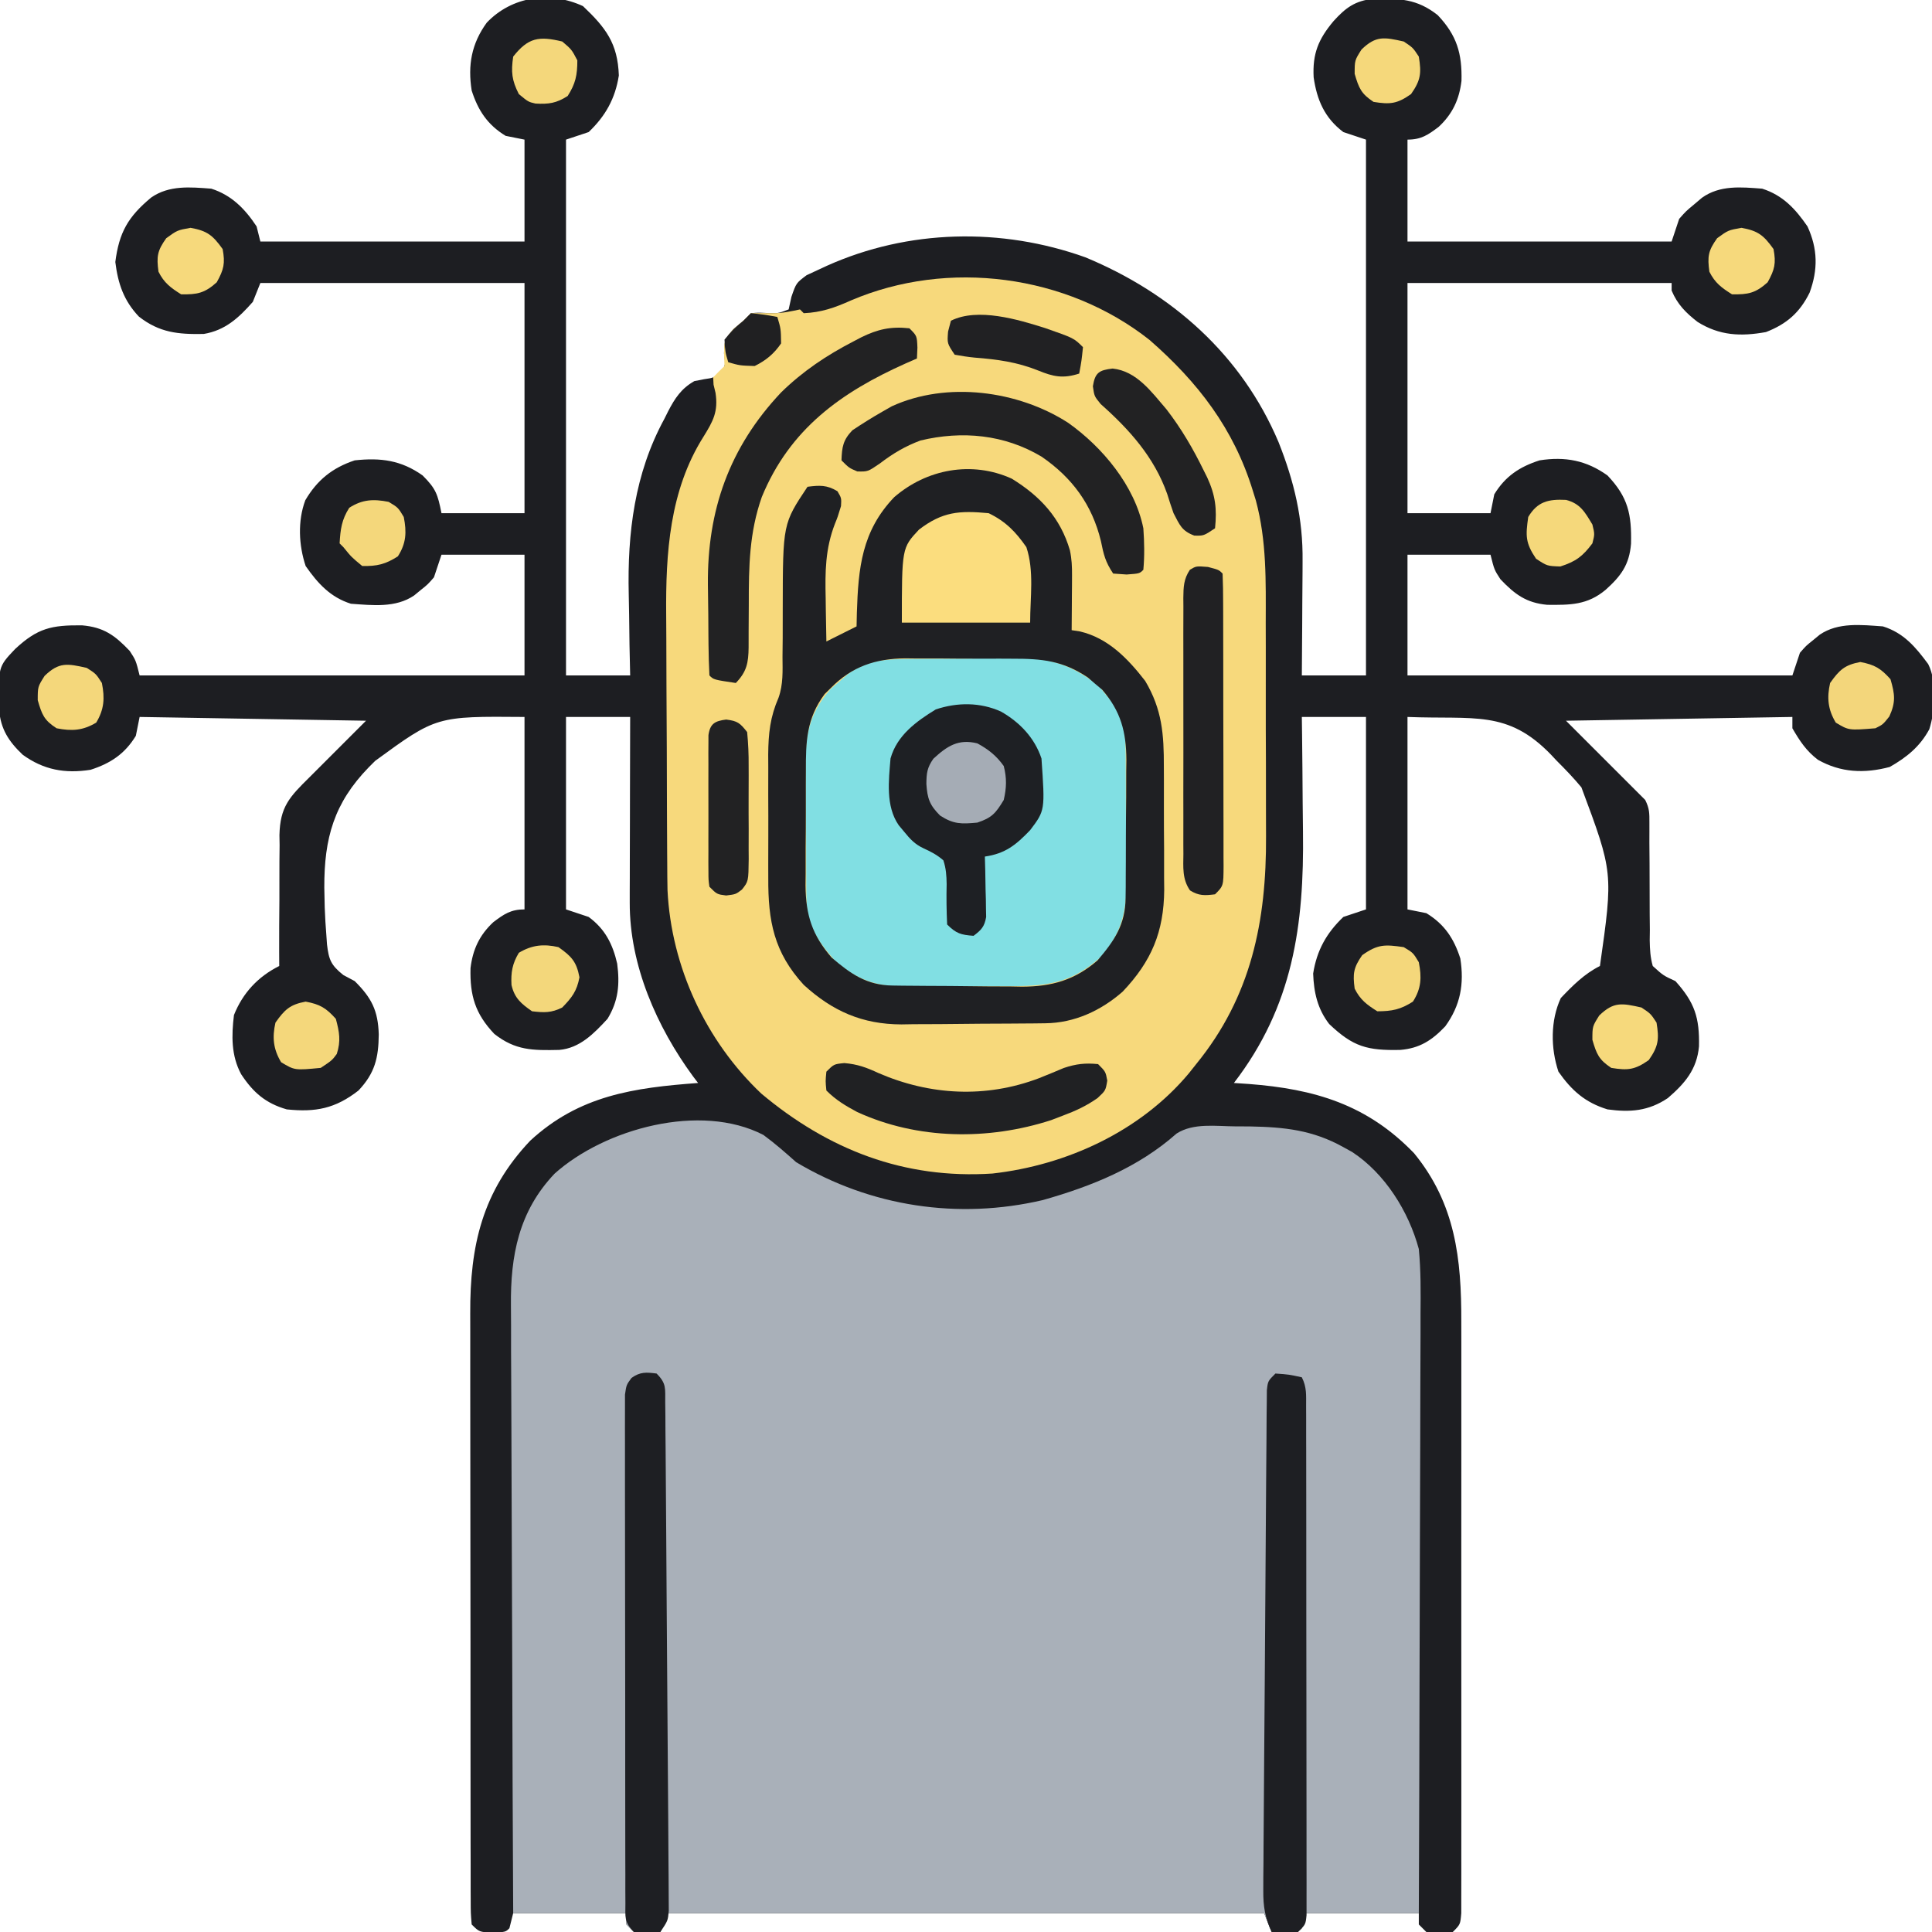 <?xml version="1.0" encoding="UTF-8"?>
<svg version="1.1" xmlns="http://www.w3.org/2000/svg" width="512" height="512">
<path d="M0 0 C6.01 5.71 9.204 9.832 9.5 18.375 C8.545 24.508 5.957 29.126 1.5 33.375 C-1.47 34.365 -1.47 34.365 -4.5 35.375 C-4.5 82.235 -4.5 129.095 -4.5 177.375 C1.11 177.375 6.72 177.375 12.5 177.375 C12.413 173.374 12.413 173.374 12.324 169.293 C12.285 166.638 12.255 163.984 12.225 161.329 C12.201 159.518 12.167 157.708 12.123 155.898 C11.739 139.656 13.665 123.872 21.562 109.375 C21.888 108.723 22.213 108.07 22.549 107.398 C24.374 103.886 26.031 101.357 29.5 99.375 C30.346 99.21 31.191 99.045 32.062 98.875 C34.496 98.522 34.496 98.522 36.312 97.25 C37.815 95.269 37.815 95.269 37.375 92 C37.5 88.375 37.5 88.375 39.875 85.562 C40.741 84.841 41.608 84.119 42.5 83.375 C43.16 82.715 43.82 82.055 44.5 81.375 C46.375 81.215 46.375 81.215 48.5 81.312 C51.618 81.471 51.618 81.471 54.5 80.375 C54.864 78.726 54.864 78.726 55.234 77.043 C56.5 73.375 56.5 73.375 59.266 71.301 C60.415 70.768 61.565 70.236 62.75 69.688 C63.368 69.4 63.987 69.112 64.624 68.816 C86.225 59.121 110.911 58.612 133.125 66.562 C156.108 76.091 174.561 92.445 184.328 115.543 C188.471 125.981 190.837 135.836 190.695 147.102 C190.691 148.412 190.691 148.412 190.687 149.749 C190.676 152.5 190.651 155.25 190.625 158 C190.615 159.882 190.606 161.763 190.598 163.645 C190.577 168.222 190.538 172.798 190.5 177.375 C196.11 177.375 201.72 177.375 207.5 177.375 C207.5 130.515 207.5 83.655 207.5 35.375 C205.52 34.715 203.54 34.055 201.5 33.375 C196.55 29.652 194.493 24.87 193.629 18.855 C193.305 12.615 194.873 8.785 198.875 4 C202.136 0.395 204.594 -1.411 209.488 -1.961 C216.417 -2.042 220.978 -1.972 226.5 2.375 C231.578 7.728 232.992 12.559 232.809 19.812 C232.213 24.757 230.433 28.569 226.781 31.98 C223.93 34.137 222.131 35.375 218.5 35.375 C218.5 44.285 218.5 53.195 218.5 62.375 C241.6 62.375 264.7 62.375 288.5 62.375 C289.16 60.395 289.82 58.415 290.5 56.375 C292.34 54.293 292.34 54.293 294.438 52.562 C295.472 51.687 295.472 51.687 296.527 50.793 C301.269 47.385 306.916 47.95 312.5 48.375 C317.993 50.137 321.29 53.72 324.5 58.375 C327.232 64.335 327.314 69.811 325.062 75.938 C322.461 81.212 318.98 84.252 313.5 86.375 C306.832 87.587 301.195 87.337 295.375 83.688 C292.292 81.295 290.027 79.04 288.5 75.375 C288.5 74.715 288.5 74.055 288.5 73.375 C265.4 73.375 242.3 73.375 218.5 73.375 C218.5 93.505 218.5 113.635 218.5 134.375 C225.76 134.375 233.02 134.375 240.5 134.375 C240.83 132.725 241.16 131.075 241.5 129.375 C244.431 124.567 248.223 122.071 253.5 120.375 C260.273 119.311 265.899 120.369 271.5 124.375 C276.982 130.146 277.913 134.668 277.742 142.469 C277.273 148.093 275.066 151.035 271 154.688 C266.163 158.729 261.634 158.715 255.516 158.656 C249.99 158.141 246.948 155.899 243.125 151.875 C241.5 149.375 241.5 149.375 240.5 145.375 C233.24 145.375 225.98 145.375 218.5 145.375 C218.5 155.935 218.5 166.495 218.5 177.375 C252.16 177.375 285.82 177.375 320.5 177.375 C321.16 175.395 321.82 173.415 322.5 171.375 C324.121 169.512 324.121 169.512 325.938 168.062 C326.534 167.571 327.131 167.08 327.746 166.574 C332.644 163.225 338.833 163.976 344.5 164.375 C350.03 166.116 353.136 169.828 356.5 174.375 C358.89 179.156 358.364 186.642 356.781 191.648 C354.28 196.267 350.788 199.067 346.312 201.625 C339.646 203.403 333.318 203.158 327.262 199.719 C324.158 197.352 322.462 194.747 320.5 191.375 C320.5 190.385 320.5 189.395 320.5 188.375 C300.7 188.705 280.9 189.035 260.5 189.375 C267.43 196.305 274.36 203.235 281.5 210.375 C282.636 212.647 282.619 213.873 282.61 216.394 C282.611 217.636 282.611 217.636 282.612 218.903 C282.61 219.798 282.608 220.694 282.605 221.617 C282.619 223.507 282.634 225.396 282.65 227.285 C282.673 230.27 282.687 233.254 282.675 236.239 C282.666 239.116 282.695 241.99 282.73 244.867 C282.712 246.205 282.712 246.205 282.693 247.57 C282.741 249.984 282.838 252.052 283.5 254.375 C286.285 256.899 286.285 256.899 289.5 258.375 C294.636 264.082 295.911 268.099 295.75 275.688 C295.183 281.785 292.016 285.489 287.5 289.375 C282.374 292.832 277.5 293.2 271.5 292.375 C265.57 290.549 262.02 287.389 258.5 282.375 C256.428 276.16 256.367 268.816 259.125 262.875 C262.251 259.584 265.397 256.426 269.5 254.375 C273.019 229.602 273.019 229.602 264.59 207.031 C262.532 204.556 260.343 202.269 258.062 200 C257.547 199.452 257.032 198.903 256.502 198.338 C245.001 186.458 236.196 189.083 218.5 188.375 C218.5 205.205 218.5 222.035 218.5 239.375 C220.15 239.705 221.8 240.035 223.5 240.375 C228.308 243.306 230.804 247.098 232.5 252.375 C233.562 259.132 232.543 264.811 228.5 270.375 C224.987 274.062 221.748 276.192 216.574 276.613 C207.879 276.804 204.093 275.805 197.75 269.75 C194.659 265.765 193.673 261.358 193.5 256.375 C194.455 250.242 197.043 245.624 201.5 241.375 C203.48 240.715 205.46 240.055 207.5 239.375 C207.5 222.545 207.5 205.715 207.5 188.375 C201.89 188.375 196.28 188.375 190.5 188.375 C190.521 189.957 190.542 191.54 190.563 193.17 C190.637 199.111 190.682 205.053 190.72 210.995 C190.74 213.553 190.767 216.111 190.802 218.669 C191.133 243.605 188.159 264.991 172.5 285.375 C174.439 285.505 174.439 285.505 176.418 285.637 C193.821 286.968 207.764 291.043 220.25 304 C231.226 317.41 232.802 332.014 232.759 348.613 C232.762 350.355 232.765 352.097 232.769 353.839 C232.778 358.547 232.775 363.255 232.769 367.963 C232.764 372.894 232.768 377.824 232.771 382.755 C232.775 391.025 232.77 399.296 232.761 407.567 C232.75 417.137 232.753 426.706 232.764 436.276 C232.773 444.496 232.775 452.715 232.77 460.934 C232.766 465.842 232.766 470.751 232.773 475.659 C232.778 480.266 232.774 484.873 232.763 489.48 C232.76 491.174 232.761 492.868 232.765 494.562 C232.771 496.867 232.764 499.171 232.754 501.475 C232.753 503.413 232.753 503.413 232.752 505.39 C232.5 508.375 232.5 508.375 230.5 510.375 C227 510.625 227 510.625 223.5 510.375 C222.84 509.715 222.18 509.055 221.5 508.375 C221.5 507.385 221.5 506.395 221.5 505.375 C211.6 505.375 201.7 505.375 191.5 505.375 C191.17 506.695 190.84 508.015 190.5 509.375 C189.5 510.375 189.5 510.375 185.938 510.438 C184.803 510.417 183.669 510.396 182.5 510.375 C181.84 508.725 181.18 507.075 180.5 505.375 C128.36 505.375 76.22 505.375 22.5 505.375 C21.84 507.025 21.18 508.675 20.5 510.375 C17.125 510.5 17.125 510.5 13.5 510.375 C12.84 509.715 12.18 509.055 11.5 508.375 C11.5 507.385 11.5 506.395 11.5 505.375 C1.6 505.375 -8.3 505.375 -18.5 505.375 C-18.83 506.695 -19.16 508.015 -19.5 509.375 C-20.5 510.375 -20.5 510.375 -23.938 510.562 C-27.5 510.375 -27.5 510.375 -29.5 508.375 C-29.754 505.398 -29.754 505.398 -29.761 501.496 C-29.766 500.422 -29.766 500.422 -29.772 499.326 C-29.783 496.914 -29.779 494.502 -29.775 492.09 C-29.779 490.366 -29.784 488.641 -29.79 486.916 C-29.804 482.22 -29.804 477.523 -29.802 472.826 C-29.801 468.903 -29.805 464.979 -29.81 461.056 C-29.821 451.791 -29.822 442.526 -29.816 433.261 C-29.81 423.719 -29.822 414.177 -29.843 404.636 C-29.861 396.438 -29.867 388.24 -29.864 380.042 C-29.862 375.148 -29.864 370.255 -29.878 365.362 C-29.891 360.751 -29.889 356.14 -29.876 351.529 C-29.874 349.844 -29.876 348.159 -29.885 346.474 C-29.967 328.484 -26.686 314.072 -13.98 300.664 C-0.941 288.631 13.539 286.637 30.5 285.375 C29.846 284.518 29.846 284.518 29.18 283.645 C19.546 270.528 12.348 254.152 12.386 237.645 C12.387 236.544 12.387 235.444 12.387 234.31 C12.392 233.138 12.397 231.965 12.402 230.758 C12.404 228.939 12.404 228.939 12.407 227.084 C12.412 223.223 12.425 219.361 12.438 215.5 C12.443 212.878 12.447 210.255 12.451 207.633 C12.462 201.214 12.479 194.794 12.5 188.375 C6.89 188.375 1.28 188.375 -4.5 188.375 C-4.5 205.205 -4.5 222.035 -4.5 239.375 C-1.53 240.365 -1.53 240.365 1.5 241.375 C5.841 244.557 7.879 248.573 9.062 253.75 C9.773 259.213 9.392 263.612 6.5 268.375 C2.91 272.265 -0.847 276.149 -6.293 276.613 C-13.306 276.767 -17.909 276.776 -23.5 272.375 C-28.578 267.022 -29.992 262.191 -29.809 254.938 C-29.213 249.993 -27.433 246.181 -23.781 242.77 C-20.93 240.613 -19.131 239.375 -15.5 239.375 C-15.5 222.545 -15.5 205.715 -15.5 188.375 C-38.864 188.177 -38.864 188.177 -55.062 200 C-55.614 200.552 -56.165 201.103 -56.733 201.671 C-65.992 211.175 -68.605 220.49 -68.556 233.608 C-68.538 234.48 -68.519 235.352 -68.5 236.25 C-68.482 237.12 -68.464 237.989 -68.445 238.886 C-68.357 241.388 -68.201 243.872 -68 246.367 C-67.948 247.117 -67.896 247.867 -67.843 248.64 C-67.359 252.744 -66.78 254.15 -63.509 256.773 C-62.02 257.566 -62.02 257.566 -60.5 258.375 C-56.009 262.834 -54.315 266.197 -54.125 272.5 C-54.18 278.753 -55.172 282.8 -59.5 287.375 C-65.653 292.175 -70.874 293.167 -78.5 292.375 C-84.113 290.763 -87.419 287.884 -90.59 283.059 C-93.254 278.13 -93.162 272.816 -92.5 267.375 C-90.171 261.539 -86.14 257.195 -80.5 254.375 C-80.506 253.145 -80.513 251.914 -80.519 250.646 C-80.534 246.054 -80.502 241.463 -80.457 236.87 C-80.444 234.888 -80.443 232.905 -80.455 230.923 C-80.47 228.062 -80.441 225.204 -80.402 222.344 C-80.417 221.466 -80.431 220.589 -80.446 219.685 C-80.272 212.198 -77.834 209.627 -72.5 204.375 C-67.55 199.425 -62.6 194.475 -57.5 189.375 C-87.2 188.88 -87.2 188.88 -117.5 188.375 C-117.83 190.025 -118.16 191.675 -118.5 193.375 C-121.431 198.183 -125.223 200.679 -130.5 202.375 C-137.257 203.437 -142.936 202.418 -148.5 198.375 C-152.187 194.862 -154.317 191.623 -154.738 186.449 C-154.987 175.098 -154.987 175.098 -150.5 170.375 C-144.534 164.82 -140.858 164.022 -132.773 164.094 C-127.044 164.586 -124.093 166.698 -120.125 170.875 C-118.5 173.375 -118.5 173.375 -117.5 177.375 C-83.84 177.375 -50.18 177.375 -15.5 177.375 C-15.5 166.815 -15.5 156.255 -15.5 145.375 C-22.76 145.375 -30.02 145.375 -37.5 145.375 C-38.49 148.345 -38.49 148.345 -39.5 151.375 C-41.121 153.238 -41.121 153.238 -42.938 154.688 C-43.534 155.179 -44.131 155.67 -44.746 156.176 C-49.644 159.525 -55.833 158.774 -61.5 158.375 C-66.952 156.658 -70.288 152.979 -73.5 148.375 C-75.335 142.869 -75.644 136.438 -73.594 130.949 C-70.449 125.597 -66.439 122.355 -60.5 120.375 C-53.64 119.632 -48.19 120.327 -42.5 124.375 C-38.979 127.896 -38.514 129.306 -37.5 134.375 C-30.24 134.375 -22.98 134.375 -15.5 134.375 C-15.5 114.245 -15.5 94.115 -15.5 73.375 C-38.6 73.375 -61.7 73.375 -85.5 73.375 C-86.16 75.025 -86.82 76.675 -87.5 78.375 C-91.238 82.618 -94.824 85.928 -100.516 86.879 C-107.318 87.002 -112.221 86.542 -117.688 82.281 C-121.705 78.056 -123.237 73.518 -123.938 67.812 C-122.938 59.959 -120.558 55.812 -114.438 50.723 C-109.672 47.408 -104.061 47.952 -98.5 48.375 C-93.119 50.101 -89.575 53.718 -86.5 58.375 C-86.005 60.355 -86.005 60.355 -85.5 62.375 C-62.4 62.375 -39.3 62.375 -15.5 62.375 C-15.5 53.465 -15.5 44.555 -15.5 35.375 C-17.15 35.045 -18.8 34.715 -20.5 34.375 C-25.308 31.444 -27.804 27.652 -29.5 22.375 C-30.562 15.618 -29.543 9.939 -25.5 4.375 C-18.854 -2.601 -8.743 -4.059 0 0 Z " fill="#1D1E22" transform="translate(154.5,1.625)"/>
<path d="M0 0 C3.077 2.256 5.85 4.697 8.695 7.234 C28.459 19.038 51.664 22.505 74.051 17.266 C86.952 13.615 99.321 8.656 109.5 -0.365 C114 -3.236 119.892 -2.292 125.07 -2.266 C126.971 -2.258 126.971 -2.258 128.909 -2.25 C138.072 -2.08 145.57 -1.299 153.695 3.234 C154.461 3.657 155.227 4.08 156.016 4.516 C164.733 10.217 171.018 20.294 173.695 30.234 C174.256 36.003 174.202 41.736 174.149 47.526 C174.148 49.261 174.149 50.997 174.151 52.732 C174.152 57.418 174.129 62.103 174.101 66.788 C174.076 71.694 174.074 76.6 174.069 81.506 C174.056 90.785 174.024 100.063 173.983 109.342 C173.939 119.91 173.917 130.479 173.897 141.047 C173.855 162.776 173.784 184.505 173.695 206.234 C163.795 206.234 153.895 206.234 143.695 206.234 C143.365 207.554 143.035 208.874 142.695 210.234 C141.695 211.234 141.695 211.234 138.133 211.297 C136.998 211.276 135.864 211.256 134.695 211.234 C133.705 208.759 133.705 208.759 132.695 206.234 C80.555 206.234 28.415 206.234 -25.305 206.234 C-25.965 207.884 -26.625 209.534 -27.305 211.234 C-30.68 211.359 -30.68 211.359 -34.305 211.234 C-34.965 210.574 -35.625 209.914 -36.305 209.234 C-36.305 208.244 -36.305 207.254 -36.305 206.234 C-46.205 206.234 -56.105 206.234 -66.305 206.234 C-66.421 183.494 -66.51 160.754 -66.564 138.013 C-66.589 127.454 -66.625 116.894 -66.682 106.335 C-66.732 97.128 -66.764 87.921 -66.775 78.713 C-66.782 73.841 -66.797 68.97 -66.833 64.098 C-66.867 59.504 -66.878 54.912 -66.87 50.318 C-66.872 48.64 -66.881 46.961 -66.901 45.283 C-67.046 31.978 -64.825 20.225 -55.305 10.234 C-41.973 -1.683 -16.663 -8.618 0 0 Z " fill="#A9B0B9" transform="translate(202.305,300.766)"/>
<path d="M0 0 C12.832 11.211 22.299 23.494 27.348 39.902 C27.616 40.763 27.884 41.624 28.16 42.511 C31.062 53.268 30.802 63.98 30.781 75.047 C30.786 77.187 30.791 79.327 30.797 81.468 C30.806 85.937 30.804 90.405 30.794 94.874 C30.782 100.559 30.802 106.244 30.832 111.929 C30.85 116.345 30.85 120.761 30.844 125.177 C30.844 127.271 30.85 129.365 30.862 131.459 C30.978 153.991 26.973 173.975 12.348 191.902 C11.72 192.694 11.092 193.485 10.445 194.301 C-2.396 209.689 -21.963 218.693 -41.652 220.902 C-65.069 222.426 -85.167 214.578 -102.902 199.715 C-117.608 185.783 -126.767 166.11 -127.754 145.814 C-127.803 143.459 -127.822 141.105 -127.829 138.749 C-127.836 137.858 -127.842 136.967 -127.849 136.05 C-127.869 133.118 -127.881 130.186 -127.891 127.254 C-127.895 126.244 -127.899 125.235 -127.903 124.195 C-127.924 118.846 -127.938 113.496 -127.948 108.147 C-127.959 102.666 -127.993 97.185 -128.033 91.704 C-128.059 87.452 -128.067 83.2 -128.071 78.948 C-128.076 76.93 -128.087 74.912 -128.106 72.894 C-128.248 56.54 -127.229 39.924 -118.254 25.684 C-115.665 21.506 -114.279 19.002 -115.027 14.027 C-115.2 13.308 -115.373 12.589 -115.551 11.848 C-115.584 11.206 -115.618 10.564 -115.652 9.902 C-114.679 8.877 -113.678 7.876 -112.652 6.902 C-112.694 5.789 -112.735 4.675 -112.777 3.527 C-112.652 -0.098 -112.652 -0.098 -110.277 -2.91 C-109.411 -3.632 -108.545 -4.354 -107.652 -5.098 C-106.992 -5.758 -106.332 -6.418 -105.652 -7.098 C-103.666 -7.13 -101.678 -7.155 -99.691 -7.098 C-97.257 -7.098 -95.027 -7.594 -92.652 -8.098 C-92.157 -7.603 -92.157 -7.603 -91.652 -7.098 C-86.96 -7.306 -83.433 -8.555 -79.152 -10.473 C-53.436 -21.48 -21.959 -17.367 0 0 Z " fill="#F7D97C" transform="translate(304.652,90.098)"/>
<path d="M0 0 C1.012 -0.009 2.025 -0.018 3.068 -0.027 C5.209 -0.042 7.35 -0.051 9.49 -0.054 C12.741 -0.066 15.99 -0.115 19.24 -0.166 C21.327 -0.175 23.413 -0.183 25.5 -0.188 C26.941 -0.217 26.941 -0.217 28.411 -0.247 C36.45 -0.194 42.855 2.217 49.02 7.434 C49.793 8.393 49.793 8.393 50.582 9.371 C51.118 10.01 51.655 10.65 52.207 11.309 C54.811 15.215 55.831 18.729 55.873 23.402 C55.885 24.376 55.898 25.351 55.911 26.356 C55.913 27.398 55.916 28.441 55.918 29.516 C55.928 31.141 55.928 31.141 55.938 32.8 C55.948 35.09 55.953 37.381 55.953 39.671 C55.957 43.161 55.993 46.649 56.031 50.139 C56.037 52.368 56.041 54.598 56.043 56.828 C56.057 57.865 56.072 58.902 56.087 59.97 C56.037 67.921 54.386 73.217 49.082 79.184 C41.695 85.648 35.641 86.685 25.996 86.707 C24.472 86.717 24.472 86.717 22.918 86.727 C20.775 86.737 18.632 86.742 16.488 86.742 C13.225 86.746 9.963 86.782 6.699 86.82 C4.611 86.826 2.522 86.83 0.434 86.832 C-0.534 86.846 -1.502 86.861 -2.5 86.876 C-10.218 86.824 -15.445 85.013 -21.23 79.871 C-25.772 74.68 -28.645 70.439 -28.708 63.341 C-28.721 62.366 -28.734 61.391 -28.747 60.387 C-28.749 59.344 -28.752 58.301 -28.754 57.227 C-28.761 56.143 -28.767 55.059 -28.774 53.942 C-28.784 51.652 -28.789 49.362 -28.789 47.071 C-28.793 43.581 -28.829 40.093 -28.867 36.604 C-28.873 34.374 -28.877 32.144 -28.879 29.914 C-28.893 28.877 -28.908 27.841 -28.922 26.773 C-28.874 19.093 -27.373 13.701 -22.234 7.91 C-21.119 6.963 -21.119 6.963 -19.98 5.996 C-19.239 5.349 -18.498 4.702 -17.734 4.035 C-12.061 -0.04 -6.763 0.037 0 0 Z " fill="#81DFE3" transform="translate(242.418,174.629)"/>
<path d="M0 0 C7.577 4.643 12.937 10.424 15.441 19 C15.936 21.307 16.02 23.357 16.004 25.715 C15.999 26.981 15.999 26.981 15.994 28.273 C15.982 29.582 15.982 29.582 15.969 30.918 C15.964 31.806 15.96 32.694 15.955 33.609 C15.943 35.796 15.927 37.982 15.906 40.168 C16.641 40.281 17.376 40.395 18.133 40.512 C25.605 42.28 30.837 47.746 35.398 53.629 C39.89 61.192 40.363 67.78 40.34 76.41 C40.345 77.574 40.35 78.737 40.356 79.936 C40.362 82.389 40.361 84.841 40.352 87.293 C40.344 91.024 40.373 94.754 40.404 98.484 C40.406 100.876 40.405 103.268 40.402 105.66 C40.414 106.765 40.425 107.869 40.436 109.007 C40.337 120.126 37.069 127.913 29.422 135.965 C23.645 141.024 16.635 144.26 8.935 144.345 C7.923 144.358 6.911 144.371 5.869 144.384 C4.228 144.395 4.228 144.395 2.555 144.406 C1.426 144.414 0.297 144.422 -0.865 144.431 C-3.258 144.445 -5.65 144.455 -8.042 144.463 C-11.684 144.48 -15.324 144.524 -18.965 144.568 C-21.292 144.578 -23.618 144.587 -25.945 144.594 C-27.027 144.611 -28.108 144.629 -29.223 144.647 C-39.556 144.617 -47.483 141.136 -55.094 134.168 C-62.996 125.55 -64.554 117.24 -64.492 105.855 C-64.495 104.687 -64.498 103.519 -64.501 102.315 C-64.503 99.854 -64.497 97.393 -64.485 94.933 C-64.469 91.18 -64.485 87.428 -64.504 83.676 C-64.502 81.277 -64.498 78.879 -64.492 76.48 C-64.498 75.366 -64.504 74.251 -64.511 73.102 C-64.46 67.505 -64 63.195 -61.772 58.066 C-60.516 54.552 -60.693 50.97 -60.723 47.277 C-60.705 45.581 -60.688 43.884 -60.67 42.188 C-60.66 39.557 -60.656 36.927 -60.658 34.296 C-60.627 11.967 -60.627 11.967 -54.094 2.168 C-50.904 1.761 -48.934 1.653 -46.156 3.355 C-45.094 5.168 -45.094 5.168 -45.219 7.293 C-46.094 10.168 -46.094 10.168 -46.829 11.976 C-49.393 18.599 -49.447 24.694 -49.281 31.73 C-49.268 32.835 -49.254 33.939 -49.24 35.076 C-49.205 37.774 -49.156 40.471 -49.094 43.168 C-46.454 41.848 -43.814 40.528 -41.094 39.168 C-41.068 37.985 -41.042 36.801 -41.016 35.582 C-40.641 23.702 -39.723 13.91 -31.125 4.93 C-22.547 -2.51 -10.591 -4.78 0 0 Z M-47.906 55.48 C-48.449 56.013 -48.992 56.545 -49.551 57.094 C-54.378 63.583 -54.55 69.676 -54.527 77.508 C-54.533 78.589 -54.538 79.67 -54.543 80.783 C-54.55 83.062 -54.548 85.34 -54.54 87.619 C-54.531 91.091 -54.56 94.561 -54.592 98.033 C-54.593 100.254 -54.593 102.475 -54.59 104.695 C-54.601 105.726 -54.612 106.756 -54.624 107.818 C-54.548 115.678 -52.871 120.952 -47.719 126.918 C-42.621 131.287 -38.383 134.261 -31.582 134.345 C-30.67 134.358 -29.758 134.371 -28.819 134.384 C-27.342 134.395 -27.342 134.395 -25.836 134.406 C-24.31 134.418 -24.31 134.418 -22.752 134.431 C-20.595 134.445 -18.438 134.455 -16.281 134.463 C-13.002 134.48 -9.724 134.524 -6.445 134.568 C-4.346 134.578 -2.247 134.587 -0.148 134.594 C1.31 134.62 1.31 134.62 2.798 134.647 C10.671 134.622 16.778 132.888 22.781 127.668 C27.239 122.424 30.133 118.234 30.197 111.137 C30.21 110.163 30.222 109.188 30.235 108.183 C30.238 107.141 30.24 106.098 30.242 105.023 C30.249 103.94 30.256 102.856 30.262 101.739 C30.272 99.449 30.277 97.158 30.277 94.868 C30.281 91.378 30.318 87.89 30.355 84.4 C30.361 82.171 30.365 79.941 30.367 77.711 C30.382 76.674 30.396 75.638 30.411 74.569 C30.364 67.082 28.933 61.694 24.012 55.961 C23.379 55.431 22.746 54.901 22.094 54.355 C21.156 53.541 21.156 53.541 20.199 52.711 C13.58 48.257 8.033 47.711 0.223 47.734 C-0.792 47.729 -1.806 47.724 -2.851 47.718 C-4.988 47.712 -7.126 47.713 -9.263 47.722 C-12.518 47.73 -15.771 47.702 -19.025 47.67 C-21.109 47.668 -23.193 47.669 -25.277 47.672 C-26.725 47.655 -26.725 47.655 -28.201 47.638 C-36.045 47.718 -42.312 49.778 -47.906 55.48 Z " fill="#1F2023" transform="translate(268.094,126.832)"/>
<path d="M0 0 C5.003 2.842 8.925 6.961 10.75 12.438 C11.706 26.206 11.706 26.206 7.75 31.438 C3.998 35.347 1.218 37.639 -4.25 38.438 C-4.198 40.334 -4.198 40.334 -4.145 42.27 C-4.116 43.93 -4.089 45.59 -4.062 47.25 C-4.037 48.083 -4.012 48.917 -3.986 49.775 C-3.977 50.578 -3.967 51.38 -3.957 52.207 C-3.941 52.945 -3.926 53.684 -3.909 54.445 C-4.347 57.007 -5.187 57.899 -7.25 59.438 C-10.592 59.193 -11.855 58.832 -14.25 56.438 C-14.409 52.858 -14.47 49.315 -14.377 45.734 C-14.418 43.451 -14.527 41.607 -15.25 39.438 C-16.911 37.986 -18.503 37.161 -20.506 36.248 C-22.766 35.198 -24.068 33.798 -25.625 31.875 C-26.348 31.007 -26.348 31.007 -27.086 30.121 C-30.576 25.073 -29.737 18.275 -29.25 12.438 C-27.546 6.326 -22.456 2.623 -17.25 -0.562 C-11.57 -2.456 -5.509 -2.484 0 0 Z " fill="#1E2024" transform="translate(265.25,188.562)"/>
<path d="M0 0 C3.562 0.25 3.562 0.25 7 1 C8.33 3.661 8.129 5.675 8.134 8.656 C8.138 9.859 8.142 11.062 8.147 12.302 C8.146 13.642 8.146 14.982 8.145 16.322 C8.148 17.728 8.152 19.134 8.155 20.54 C8.164 24.364 8.167 28.188 8.167 32.013 C8.168 35.201 8.172 38.39 8.175 41.579 C8.184 49.098 8.186 56.618 8.185 64.137 C8.185 71.905 8.195 79.672 8.211 87.439 C8.224 94.1 8.229 100.761 8.229 107.421 C8.229 111.403 8.231 115.385 8.242 119.367 C8.252 123.109 8.252 126.852 8.245 130.595 C8.243 131.971 8.246 133.348 8.252 134.724 C8.26 136.597 8.254 138.471 8.247 140.344 C8.248 141.394 8.248 142.444 8.249 143.526 C8 146 8 146 6 148 C2.375 148.125 2.375 148.125 -1 148 C-2.764 144.193 -3.243 141.242 -3.216 137.059 C-3.213 135.869 -3.21 134.679 -3.208 133.452 C-3.187 131.506 -3.187 131.506 -3.167 129.521 C-3.16 128.134 -3.154 126.747 -3.148 125.361 C-3.13 121.603 -3.1 117.845 -3.067 114.087 C-3.033 110.155 -3.01 106.223 -2.985 102.29 C-2.942 95.69 -2.89 89.091 -2.833 82.491 C-2.768 74.855 -2.717 67.219 -2.674 59.582 C-2.636 53.028 -2.59 46.473 -2.539 39.918 C-2.508 36.003 -2.479 32.087 -2.458 28.171 C-2.437 24.493 -2.407 20.815 -2.369 17.137 C-2.351 15.139 -2.343 13.14 -2.335 11.141 C-2.32 9.959 -2.306 8.778 -2.292 7.56 C-2.284 6.528 -2.276 5.497 -2.267 4.434 C-2 2 -2 2 0 0 Z " fill="#1E1F23" transform="translate(338,364)"/>
<path d="M0 0 C2.66 2.66 2.263 3.931 2.292 7.649 C2.306 8.851 2.32 10.052 2.335 11.29 C2.34 12.629 2.345 13.968 2.351 15.306 C2.363 16.711 2.377 18.115 2.391 19.519 C2.427 23.339 2.45 27.16 2.471 30.98 C2.494 34.973 2.526 38.966 2.557 42.959 C2.608 49.667 2.65 56.375 2.688 63.082 C2.732 70.842 2.79 78.601 2.855 86.36 C2.911 93.016 2.959 99.672 3 106.327 C3.025 110.305 3.053 114.283 3.087 118.261 C3.12 122.001 3.142 125.741 3.156 129.482 C3.163 130.856 3.174 132.23 3.188 133.605 C3.207 135.478 3.212 137.351 3.216 139.224 C3.223 140.273 3.229 141.322 3.236 142.403 C3 145 3 145 1 148 C-2.5 148.312 -2.5 148.312 -6 148 C-8.664 145.336 -8.253 144.074 -8.261 140.351 C-8.268 139.149 -8.275 137.948 -8.282 136.71 C-8.28 135.371 -8.277 134.032 -8.275 132.694 C-8.279 131.289 -8.284 129.885 -8.29 128.481 C-8.304 124.661 -8.304 120.84 -8.302 117.02 C-8.301 113.834 -8.305 110.648 -8.31 107.462 C-8.321 99.947 -8.322 92.433 -8.316 84.918 C-8.31 77.158 -8.322 69.399 -8.343 61.64 C-8.361 54.984 -8.367 48.328 -8.364 41.673 C-8.362 37.695 -8.364 33.717 -8.378 29.739 C-8.391 25.999 -8.389 22.259 -8.376 18.518 C-8.374 17.144 -8.376 15.77 -8.385 14.395 C-8.395 12.522 -8.385 10.649 -8.374 8.776 C-8.374 7.727 -8.375 6.678 -8.375 5.597 C-8 3 -8 3 -6.637 1.159 C-4.331 -0.474 -2.758 -0.354 0 0 Z " fill="#1E1F23" transform="translate(174,364)"/>
<path d="M0 0 C2 2 2 2 2.125 5.125 C2.084 6.074 2.042 7.022 2 8 C1.033 8.424 0.066 8.848 -0.93 9.285 C-18.129 16.972 -31.699 26.687 -39.108 44.692 C-42.446 54.166 -42.57 63.153 -42.562 73.062 C-42.566 75.431 -42.576 77.798 -42.603 80.167 C-42.62 81.626 -42.623 83.085 -42.61 84.544 C-42.653 88.65 -43.108 91.012 -46 94 C-51.875 93.125 -51.875 93.125 -53 92 C-53.139 89.268 -53.213 86.562 -53.238 83.828 C-53.246 82.995 -53.254 82.161 -53.263 81.303 C-53.277 79.527 -53.287 77.752 -53.295 75.976 C-53.312 73.303 -53.356 70.63 -53.4 67.957 C-53.581 48.267 -47.768 31.598 -34 17 C-28.209 11.341 -21.91 7.131 -14.75 3.438 C-14.089 3.091 -13.427 2.744 -12.746 2.386 C-8.378 0.251 -4.956 -0.536 0 0 Z " fill="#222223" transform="translate(241,87)"/>
<path d="M0 0 C9.14 6.435 17.74 16.743 20 28 C20.263 31.686 20.337 35.317 20 39 C19 40 19 40 15.562 40.25 C14.387 40.167 13.211 40.085 12 40 C9.927 36.891 9.477 34.984 8.75 31.375 C6.422 21.774 1.155 14.58 -7 9 C-16.809 3.138 -28.025 2.088 -39.062 4.734 C-43.111 6.24 -46.389 8.199 -49.812 10.812 C-53 13 -53 13 -55.812 12.938 C-58 12 -58 12 -60 10 C-59.876 6.456 -59.588 4.612 -57.102 2.023 C-54.444 0.254 -51.776 -1.421 -49 -3 C-48.229 -3.44 -47.458 -3.879 -46.664 -4.332 C-32.047 -11.026 -13.24 -8.501 0 0 Z " fill="#222223" transform="translate(283,112)"/>
<path d="M0 0 C4.479 2.159 7.182 4.93 10 9 C12.111 15.332 11 22.325 11 29 C-0.22 29 -11.44 29 -23 29 C-23 9.214 -23 9.214 -18.465 4.355 C-12.236 -0.408 -7.794 -0.734 0 0 Z " fill="#FBDD7E" transform="translate(262,136)"/>
<path d="M0 0 C2.875 0.75 2.875 0.75 3.875 1.75 C3.981 4.326 4.022 6.875 4.02 9.451 C4.025 10.661 4.025 10.661 4.03 11.895 C4.04 14.574 4.042 17.254 4.043 19.934 C4.046 21.788 4.05 23.643 4.053 25.498 C4.059 29.391 4.061 33.284 4.06 37.177 C4.06 42.175 4.074 47.174 4.091 52.172 C4.102 56.004 4.104 59.836 4.104 63.668 C4.105 65.511 4.109 67.355 4.117 69.198 C4.127 71.772 4.124 74.346 4.118 76.92 C4.124 77.687 4.129 78.454 4.135 79.245 C4.103 84.522 4.103 84.522 1.875 86.75 C-0.814 87.095 -2.44 87.184 -4.761 85.714 C-6.859 82.693 -6.542 79.57 -6.513 76.021 C-6.518 75.236 -6.524 74.45 -6.529 73.641 C-6.542 71.042 -6.534 68.443 -6.523 65.844 C-6.525 64.039 -6.528 62.235 -6.532 60.43 C-6.537 56.647 -6.53 52.864 -6.516 49.082 C-6.499 44.229 -6.509 39.377 -6.527 34.524 C-6.538 30.798 -6.534 27.071 -6.526 23.345 C-6.524 21.555 -6.527 19.766 -6.534 17.976 C-6.541 15.477 -6.53 12.978 -6.513 10.479 C-6.519 9.737 -6.525 8.995 -6.532 8.23 C-6.495 5.293 -6.448 3.236 -4.796 0.751 C-3.125 -0.25 -3.125 -0.25 0 0 Z " fill="#212123" transform="translate(320.125,150.25)"/>
<path d="M0 0 C3.515 0.297 5.861 1.171 9.051 2.648 C22.694 8.558 37.474 9.347 51.531 4.027 C53.751 3.142 55.962 2.234 58.16 1.297 C61.423 0.212 63.825 -0.068 67.238 0.273 C69.238 2.273 69.238 2.273 69.676 4.648 C69.238 7.273 69.238 7.273 67.102 9.273 C64.121 11.355 61.388 12.626 57.988 13.898 C56.403 14.506 56.403 14.506 54.785 15.125 C38.153 20.51 19.408 20.325 3.391 12.965 C0.283 11.305 -2.266 9.77 -4.762 7.273 C-5.012 4.773 -5.012 4.773 -4.762 2.273 C-2.762 0.273 -2.762 0.273 0 0 Z " fill="#202123" transform="translate(223.762,281.727)"/>
<path d="M0 0 C6.365 0.671 10.271 6.149 14.258 10.785 C18.194 15.881 21.336 21.247 24.148 27.02 C24.452 27.625 24.755 28.23 25.067 28.854 C27.259 33.605 27.672 37.212 27.148 42.332 C24.148 44.332 24.148 44.332 21.648 44.27 C18.295 43.012 17.791 41.463 16.148 38.332 C15.549 36.636 14.987 34.927 14.461 33.207 C10.999 23.452 4.479 16.194 -3.164 9.402 C-4.852 7.332 -4.852 7.332 -5.227 4.699 C-4.654 1.083 -3.581 0.417 0 0 Z " fill="#222223" transform="translate(294.852,97.668)"/>
<path d="M0 0 C3.053 0.372 3.692 0.943 5.562 3.312 C5.861 6.361 5.983 9.201 5.961 12.25 C5.965 13.565 5.965 13.565 5.97 14.906 C5.972 16.759 5.966 18.611 5.954 20.464 C5.938 23.302 5.953 26.139 5.973 28.977 C5.971 30.776 5.967 32.576 5.961 34.375 C5.97 35.65 5.97 35.65 5.979 36.951 C5.909 42.874 5.909 42.874 4.198 45.041 C2.562 46.312 2.562 46.312 0 46.625 C-2.438 46.312 -2.438 46.312 -4.438 44.312 C-4.691 42.491 -4.691 42.491 -4.696 40.262 C-4.703 39.427 -4.709 38.593 -4.715 37.734 C-4.711 36.832 -4.707 35.929 -4.703 35 C-4.705 34.075 -4.707 33.151 -4.709 32.198 C-4.71 30.241 -4.707 28.284 -4.698 26.327 C-4.688 23.325 -4.698 20.323 -4.711 17.32 C-4.71 15.422 -4.707 13.523 -4.703 11.625 C-4.707 10.723 -4.711 9.821 -4.715 8.891 C-4.709 8.057 -4.703 7.223 -4.696 6.363 C-4.695 5.628 -4.693 4.892 -4.691 4.134 C-4.263 1.06 -2.946 0.378 0 0 Z " fill="#222223" transform="translate(192.438,190.688)"/>
<path d="M0 0 C7.607 2.658 7.607 2.658 9.996 5.047 C9.621 8.672 9.621 8.672 8.996 12.047 C4.717 13.435 2.138 12.876 -1.879 11.234 C-7.455 8.989 -12.753 8.28 -18.697 7.819 C-20.477 7.657 -22.244 7.361 -24.004 7.047 C-26.004 4.047 -26.004 4.047 -25.754 0.922 C-25.383 -0.501 -25.383 -0.501 -25.004 -1.953 C-17.887 -5.512 -7.15 -2.269 0 0 Z " fill="#212123" transform="translate(277.004,86.953)"/>
<path d="M0 0 C2.931 1.584 5.061 3.277 7 6 C7.83 9.174 7.751 11.816 7 15 C4.886 18.499 3.883 19.706 0 21 C-4.2 21.389 -6.296 21.459 -9.875 19.125 C-12.663 16.337 -13.238 14.601 -13.5 10.75 C-13.472 7.887 -13.305 6.434 -11.648 4.074 C-8.021 0.726 -5.03 -1.257 0 0 Z " fill="#A5ACB5" transform="translate(259,197)"/>
<path d="M0 0 C3.447 2.441 4.781 3.83 5.562 8 C4.876 11.659 3.573 13.352 1 16 C-1.889 17.444 -3.796 17.377 -7 17 C-9.87 15.004 -11.652 13.528 -12.449 10.027 C-12.631 6.68 -12.223 4.371 -10.5 1.5 C-7.014 -0.592 -3.898 -0.888 0 0 Z " fill="#F3D77B" transform="translate(148,251)"/>
<path d="M0 0 C3.805 0.713 5.412 1.679 8 4.562 C9.166 8.571 9.432 10.615 7.688 14.438 C6 16.562 6 16.562 4 17.562 C-3.052 18.131 -3.052 18.131 -6.5 16.062 C-8.592 12.577 -8.888 9.46 -8 5.562 C-5.559 2.116 -4.17 0.782 0 0 Z " fill="#F3D67B" transform="translate(493,175.438)"/>
<path d="M0 0 C3.805 0.713 5.412 1.679 8 4.562 C8.936 8.057 9.374 10.409 8.25 13.875 C7 15.562 7 15.562 4 17.562 C-2.904 18.22 -2.904 18.22 -6.5 16.062 C-8.592 12.577 -8.888 9.46 -8 5.562 C-5.559 2.116 -4.17 0.782 0 0 Z " fill="#F4D77B" transform="translate(81,265.438)"/>
<path d="M0 0 C2.5 1.5 2.5 1.5 4 4 C4.791 8.022 4.669 10.957 2.438 14.438 C-0.836 16.536 -3.114 17 -7 17 C-9.802 15.234 -11.515 13.97 -13 11 C-13.53 7.026 -13.319 5.458 -11 2.125 C-6.854 -0.811 -5.007 -0.715 0 0 Z " fill="#F4D77B" transform="translate(372,251)"/>
<path d="M0 0 C2.438 1.562 2.438 1.562 4 4 C4.8 8.016 4.618 10.969 2.5 14.5 C-1.031 16.618 -3.984 16.8 -8 16 C-11.332 13.864 -11.893 12.367 -13 8.562 C-13 5 -13 5 -11.188 2.125 C-7.349 -1.604 -5.155 -1.155 0 0 Z " fill="#F4D77B" transform="translate(23,177)"/>
<path d="M0 0 C2.5 2.125 2.5 2.125 4 5 C4 8.886 3.536 11.164 1.438 14.438 C-1.557 16.357 -3.58 16.642 -7.094 16.445 C-9 16 -9 16 -11.5 13.938 C-13.373 10.27 -13.592 8.068 -13 4 C-9.017 -1.045 -6.191 -1.494 0 0 Z " fill="#F4D77B" transform="translate(149,11)"/>
<path d="M0 0 C2.438 1.625 2.438 1.625 4 4 C4.721 8.408 4.52 10.259 1.938 13.938 C-1.741 16.52 -3.592 16.721 -8 16 C-11.275 13.845 -11.902 12.336 -13 8.562 C-13 5 -13 5 -11.188 2.125 C-7.349 -1.604 -5.155 -1.155 0 0 Z " fill="#F6D97C" transform="translate(435,267)"/>
<path d="M0 0 C2.5 1.5 2.5 1.5 4 4 C4.791 8.022 4.669 10.957 2.438 14.438 C-0.864 16.554 -3.075 17.069 -7 17 C-9.875 14.625 -9.875 14.625 -12 12 C-12.33 11.67 -12.66 11.34 -13 11 C-12.791 7.3 -12.454 4.708 -10.438 1.562 C-6.957 -0.669 -4.022 -0.791 0 0 Z " fill="#F4D77B" transform="translate(103,133)"/>
<path d="M0 0 C4.43 0.791 5.892 1.99 8.5 5.625 C9.212 9.424 8.813 11.062 6.938 14.438 C3.73 17.316 1.785 17.7 -2.5 17.625 C-5.302 15.859 -7.015 14.595 -8.5 11.625 C-9.035 7.612 -8.831 6.086 -6.438 2.75 C-3.5 0.625 -3.5 0.625 0 0 Z " fill="#F6D97C" transform="translate(461.5,60.375)"/>
<path d="M0 0 C4.43 0.791 5.892 1.99 8.5 5.625 C9.212 9.424 8.813 11.062 6.938 14.438 C3.73 17.316 1.785 17.7 -2.5 17.625 C-5.302 15.859 -7.015 14.595 -8.5 11.625 C-9.035 7.612 -8.831 6.086 -6.438 2.75 C-3.5 0.625 -3.5 0.625 0 0 Z " fill="#F6D97C" transform="translate(50.5,60.375)"/>
<path d="M0 0 C2.438 1.625 2.438 1.625 4 4 C4.721 8.408 4.52 10.259 1.938 13.938 C-1.741 16.52 -3.592 16.721 -8 16 C-11.275 13.845 -11.902 12.336 -13 8.562 C-13 5 -13 5 -11.188 2.125 C-7.349 -1.604 -5.155 -1.155 0 0 Z " fill="#F5D87B" transform="translate(372,11)"/>
<path d="M0 0 C3.794 0.999 4.981 3.221 6.973 6.52 C7.598 9.082 7.598 9.082 6.973 11.52 C4.384 14.971 2.593 16.32 -1.527 17.645 C-5.027 17.52 -5.027 17.52 -7.965 15.582 C-10.794 11.382 -10.741 9.516 -10.027 4.52 C-7.583 0.445 -4.707 -0.238 0 0 Z " fill="#F5D87B" transform="translate(415.027,132.48)"/>
<path d="M0 0 C3.625 0.375 3.625 0.375 7 1 C7.938 4.125 7.938 4.125 8 8 C6.126 10.761 3.982 12.518 1 14 C-2.938 13.875 -2.938 13.875 -6 13 C-6.812 10.312 -6.812 10.312 -7 7 C-4.688 4.25 -4.688 4.25 -2 2 C-1.34 1.34 -0.68 0.68 0 0 Z " fill="#202022" transform="translate(199,83)"/>
</svg>
